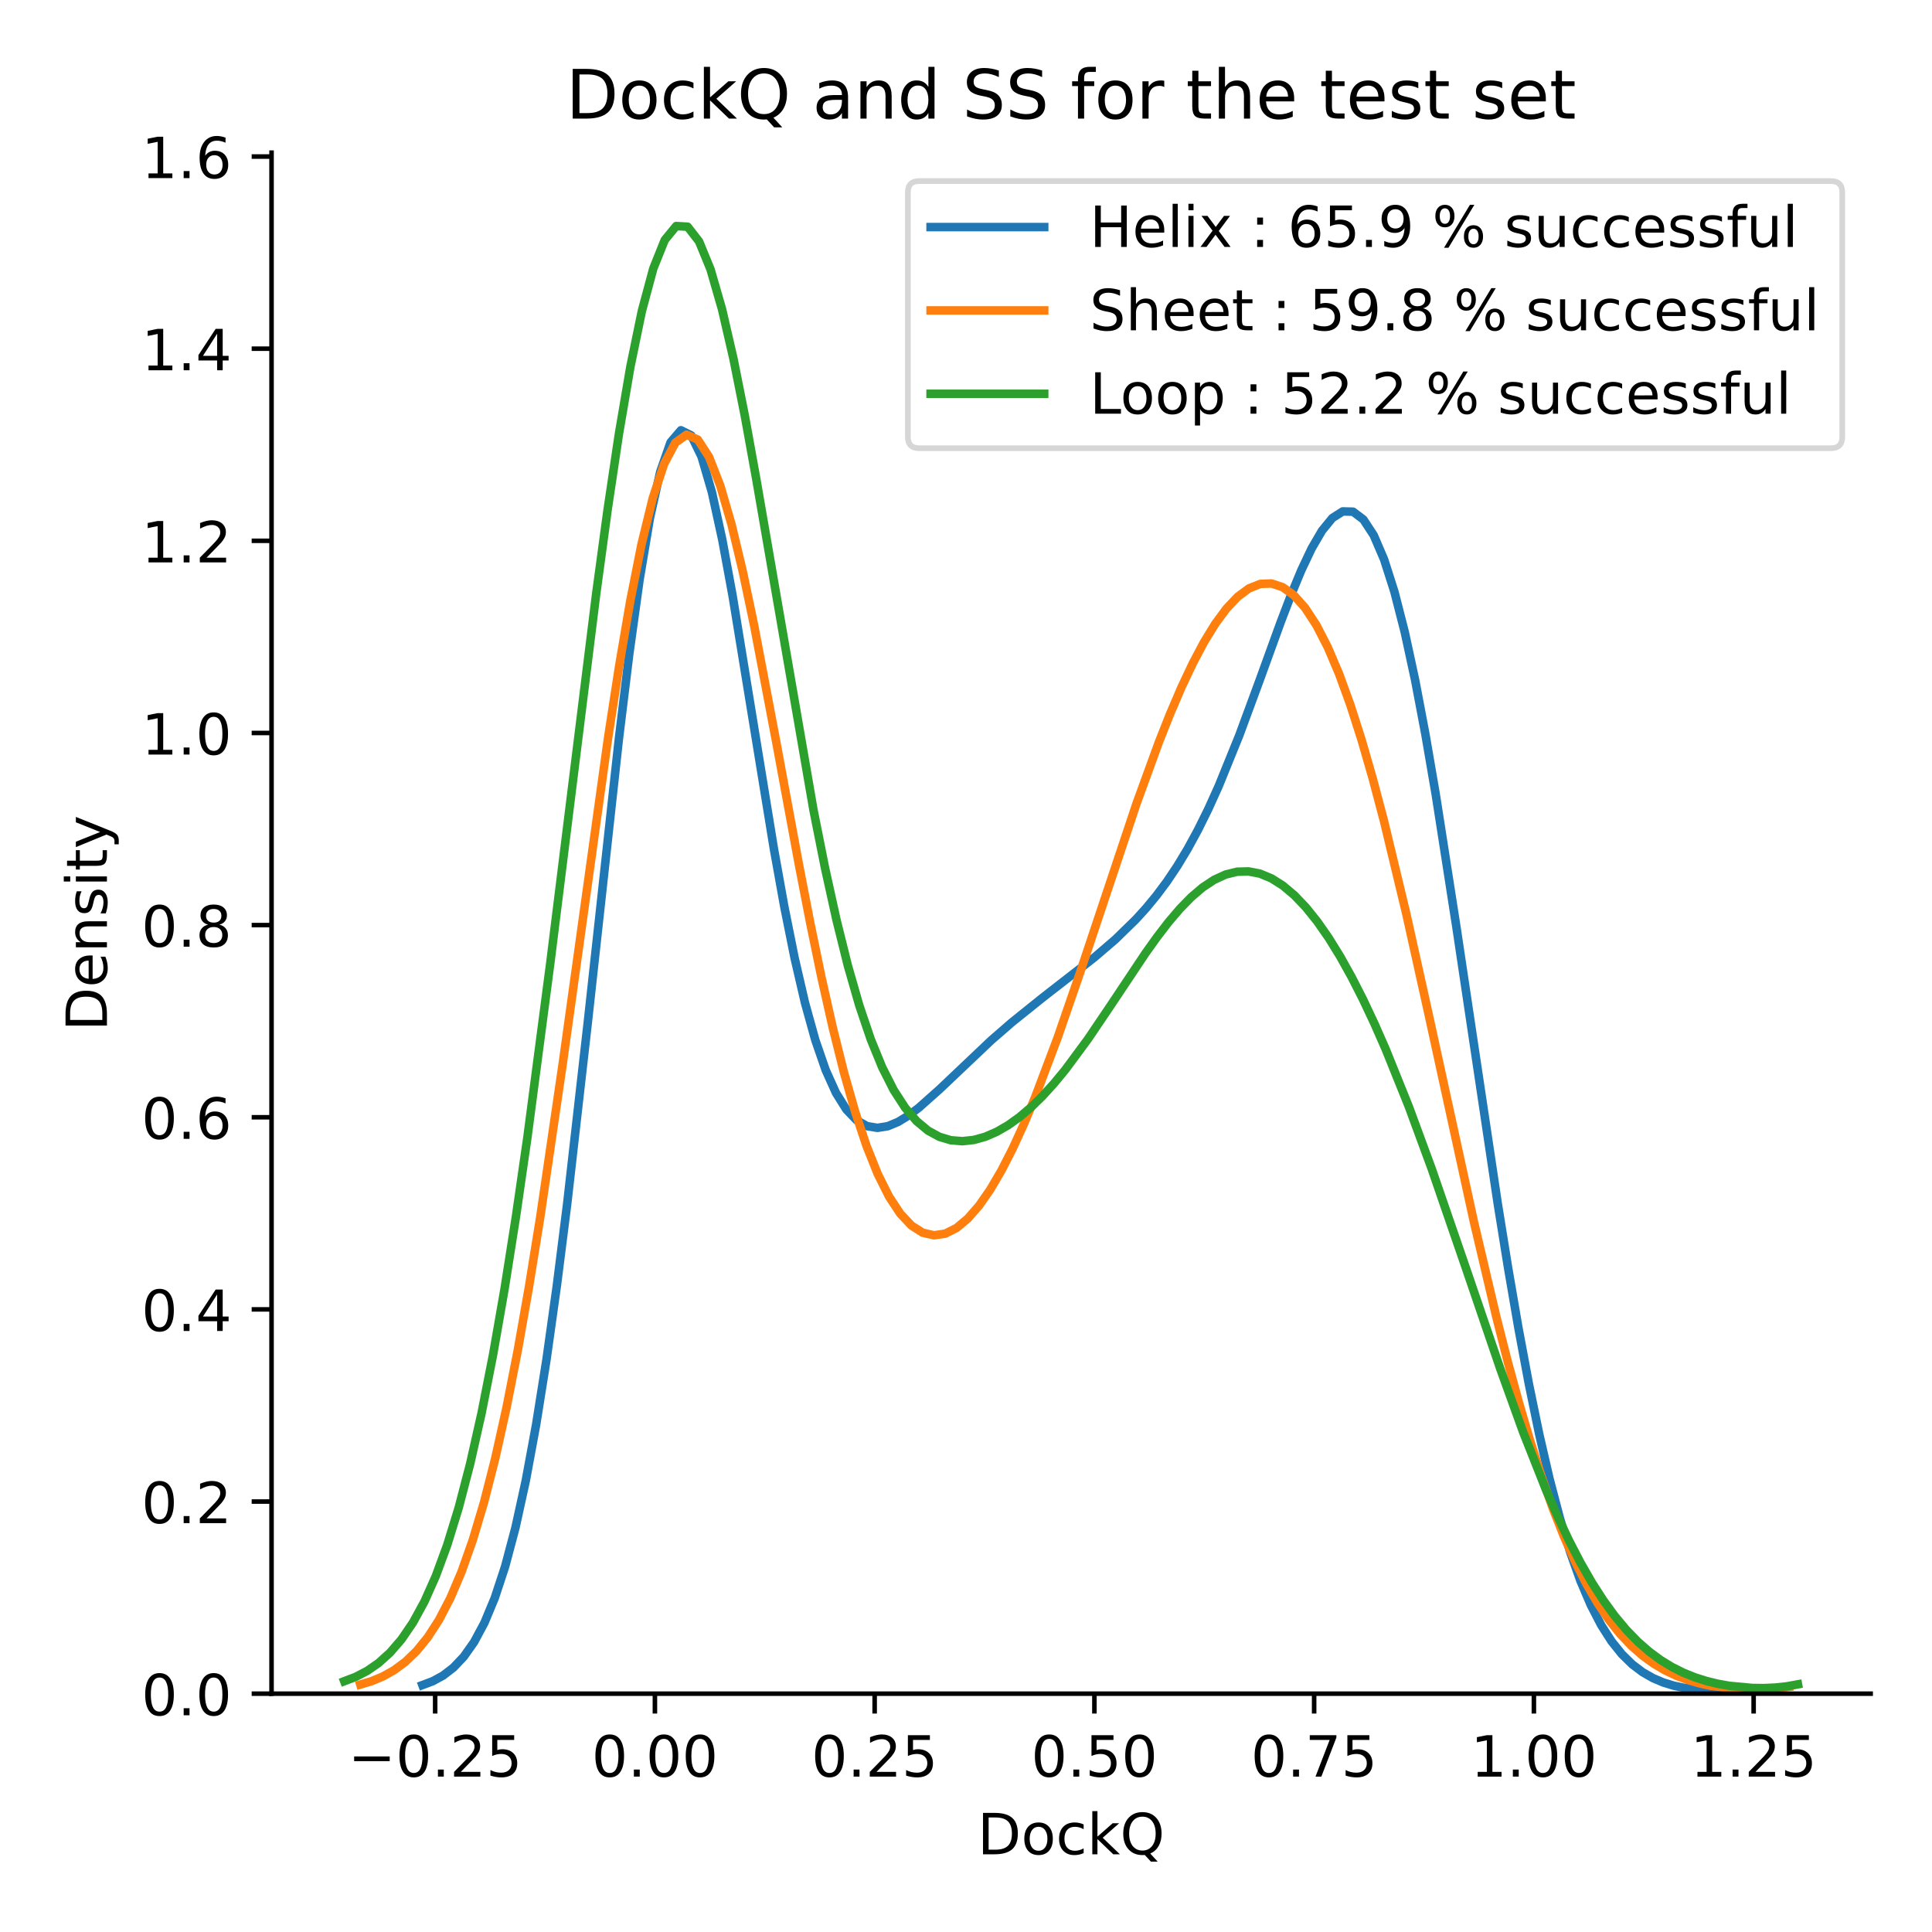 <?xml version="1.0" encoding="utf-8" standalone="no"?>
<!DOCTYPE svg PUBLIC "-//W3C//DTD SVG 1.1//EN"
  "http://www.w3.org/Graphics/SVG/1.1/DTD/svg11.dtd">
<!-- Created with matplotlib (https://matplotlib.org/) -->
<svg height="340.157pt" version="1.1" viewBox="0 0 340.157 340.157" width="340.157pt" xmlns="http://www.w3.org/2000/svg" xmlns:xlink="http://www.w3.org/1999/xlink">
 <defs>
  <style type="text/css">*{stroke-linecap:butt;stroke-linejoin:round;}</style>
 </defs>
 <g id="figure_1">
  <g id="patch_1">
   <path d="M 0 340.157 
L 340.157 340.157 
L 340.157 0 
L 0 0 
z
" style="fill:#ffffff;"/>
  </g>
  <g id="axes_1">
   <g id="patch_2">
    <path d="M 47.81 298.197 
L 329.357 298.197 
L 329.357 26.88 
L 47.81 26.88 
z
" style="fill:#ffffff;"/>
   </g>
   <g id="matplotlib.axis_1">
    <g id="xtick_1">
     <g id="line2d_1">
      <defs>
       <path d="M 0 0 
L 0 3.5 
" id="mde5c02dd72" style="stroke:#000000;stroke-width:0.8;"/>
      </defs>
      <g>
       <use style="stroke:#000000;stroke-width:0.8;" x="76.616" xlink:href="#mde5c02dd72" y="298.197"/>
      </g>
     </g>
     <g id="text_1">
      <!-- −0.25 -->
      <g transform="translate(61.294 312.796)scale(0.1 -0.1)">
       <defs>
        <path d="M 10.594 35.5 
L 73.188 35.5 
L 73.188 27.203 
L 10.594 27.203 
z
" id="DejaVuSans-8722"/>
        <path d="M 31.781 66.406 
Q 24.172 66.406 20.328 58.906 
Q 16.5 51.422 16.5 36.375 
Q 16.5 21.391 20.328 13.891 
Q 24.172 6.391 31.781 6.391 
Q 39.453 6.391 43.281 13.891 
Q 47.125 21.391 47.125 36.375 
Q 47.125 51.422 43.281 58.906 
Q 39.453 66.406 31.781 66.406 
z
M 31.781 74.219 
Q 44.047 74.219 50.516 64.516 
Q 56.984 54.828 56.984 36.375 
Q 56.984 17.969 50.516 8.266 
Q 44.047 -1.422 31.781 -1.422 
Q 19.531 -1.422 13.062 8.266 
Q 6.594 17.969 6.594 36.375 
Q 6.594 54.828 13.062 64.516 
Q 19.531 74.219 31.781 74.219 
z
" id="DejaVuSans-48"/>
        <path d="M 10.688 12.406 
L 21 12.406 
L 21 0 
L 10.688 0 
z
" id="DejaVuSans-46"/>
        <path d="M 19.188 8.297 
L 53.609 8.297 
L 53.609 0 
L 7.328 0 
L 7.328 8.297 
Q 12.938 14.109 22.625 23.891 
Q 32.328 33.688 34.812 36.531 
Q 39.547 41.844 41.422 45.531 
Q 43.312 49.219 43.312 52.781 
Q 43.312 58.594 39.234 62.25 
Q 35.156 65.922 28.609 65.922 
Q 23.969 65.922 18.812 64.312 
Q 13.672 62.703 7.812 59.422 
L 7.812 69.391 
Q 13.766 71.781 18.938 73 
Q 24.125 74.219 28.422 74.219 
Q 39.75 74.219 46.484 68.547 
Q 53.219 62.891 53.219 53.422 
Q 53.219 48.922 51.531 44.891 
Q 49.859 40.875 45.406 35.406 
Q 44.188 33.984 37.641 27.219 
Q 31.109 20.453 19.188 8.297 
z
" id="DejaVuSans-50"/>
        <path d="M 10.797 72.906 
L 49.516 72.906 
L 49.516 64.594 
L 19.828 64.594 
L 19.828 46.734 
Q 21.969 47.469 24.109 47.828 
Q 26.266 48.188 28.422 48.188 
Q 40.625 48.188 47.75 41.5 
Q 54.891 34.812 54.891 23.391 
Q 54.891 11.625 47.562 5.094 
Q 40.234 -1.422 26.906 -1.422 
Q 22.312 -1.422 17.547 -0.641 
Q 12.797 0.141 7.719 1.703 
L 7.719 11.625 
Q 12.109 9.234 16.797 8.062 
Q 21.484 6.891 26.703 6.891 
Q 35.156 6.891 40.078 11.328 
Q 45.016 15.766 45.016 23.391 
Q 45.016 31 40.078 35.438 
Q 35.156 39.891 26.703 39.891 
Q 22.75 39.891 18.812 39.016 
Q 14.891 38.141 10.797 36.281 
z
" id="DejaVuSans-53"/>
       </defs>
       <use xlink:href="#DejaVuSans-8722"/>
       <use x="83.789" xlink:href="#DejaVuSans-48"/>
       <use x="147.412" xlink:href="#DejaVuSans-46"/>
       <use x="179.199" xlink:href="#DejaVuSans-50"/>
       <use x="242.822" xlink:href="#DejaVuSans-53"/>
      </g>
     </g>
    </g>
    <g id="xtick_2">
     <g id="line2d_2">
      <g>
       <use style="stroke:#000000;stroke-width:0.8;" x="115.306" xlink:href="#mde5c02dd72" y="298.197"/>
      </g>
     </g>
     <g id="text_2">
      <!-- 0.00 -->
      <g transform="translate(104.173 312.796)scale(0.1 -0.1)">
       <use xlink:href="#DejaVuSans-48"/>
       <use x="63.623" xlink:href="#DejaVuSans-46"/>
       <use x="95.41" xlink:href="#DejaVuSans-48"/>
       <use x="159.033" xlink:href="#DejaVuSans-48"/>
      </g>
     </g>
    </g>
    <g id="xtick_3">
     <g id="line2d_3">
      <g>
       <use style="stroke:#000000;stroke-width:0.8;" x="153.995" xlink:href="#mde5c02dd72" y="298.197"/>
      </g>
     </g>
     <g id="text_3">
      <!-- 0.25 -->
      <g transform="translate(142.863 312.796)scale(0.1 -0.1)">
       <use xlink:href="#DejaVuSans-48"/>
       <use x="63.623" xlink:href="#DejaVuSans-46"/>
       <use x="95.41" xlink:href="#DejaVuSans-50"/>
       <use x="159.033" xlink:href="#DejaVuSans-53"/>
      </g>
     </g>
    </g>
    <g id="xtick_4">
     <g id="line2d_4">
      <g>
       <use style="stroke:#000000;stroke-width:0.8;" x="192.685" xlink:href="#mde5c02dd72" y="298.197"/>
      </g>
     </g>
     <g id="text_4">
      <!-- 0.50 -->
      <g transform="translate(181.552 312.796)scale(0.1 -0.1)">
       <use xlink:href="#DejaVuSans-48"/>
       <use x="63.623" xlink:href="#DejaVuSans-46"/>
       <use x="95.41" xlink:href="#DejaVuSans-53"/>
       <use x="159.033" xlink:href="#DejaVuSans-48"/>
      </g>
     </g>
    </g>
    <g id="xtick_5">
     <g id="line2d_5">
      <g>
       <use style="stroke:#000000;stroke-width:0.8;" x="231.374" xlink:href="#mde5c02dd72" y="298.197"/>
      </g>
     </g>
     <g id="text_5">
      <!-- 0.75 -->
      <g transform="translate(220.242 312.796)scale(0.1 -0.1)">
       <defs>
        <path d="M 8.203 72.906 
L 55.078 72.906 
L 55.078 68.703 
L 28.609 0 
L 18.312 0 
L 43.219 64.594 
L 8.203 64.594 
z
" id="DejaVuSans-55"/>
       </defs>
       <use xlink:href="#DejaVuSans-48"/>
       <use x="63.623" xlink:href="#DejaVuSans-46"/>
       <use x="95.41" xlink:href="#DejaVuSans-55"/>
       <use x="159.033" xlink:href="#DejaVuSans-53"/>
      </g>
     </g>
    </g>
    <g id="xtick_6">
     <g id="line2d_6">
      <g>
       <use style="stroke:#000000;stroke-width:0.8;" x="270.064" xlink:href="#mde5c02dd72" y="298.197"/>
      </g>
     </g>
     <g id="text_6">
      <!-- 1.00 -->
      <g transform="translate(258.931 312.796)scale(0.1 -0.1)">
       <defs>
        <path d="M 12.406 8.297 
L 28.516 8.297 
L 28.516 63.922 
L 10.984 60.406 
L 10.984 69.391 
L 28.422 72.906 
L 38.281 72.906 
L 38.281 8.297 
L 54.391 8.297 
L 54.391 0 
L 12.406 0 
z
" id="DejaVuSans-49"/>
       </defs>
       <use xlink:href="#DejaVuSans-49"/>
       <use x="63.623" xlink:href="#DejaVuSans-46"/>
       <use x="95.41" xlink:href="#DejaVuSans-48"/>
       <use x="159.033" xlink:href="#DejaVuSans-48"/>
      </g>
     </g>
    </g>
    <g id="xtick_7">
     <g id="line2d_7">
      <g>
       <use style="stroke:#000000;stroke-width:0.8;" x="308.753" xlink:href="#mde5c02dd72" y="298.197"/>
      </g>
     </g>
     <g id="text_7">
      <!-- 1.25 -->
      <g transform="translate(297.621 312.796)scale(0.1 -0.1)">
       <use xlink:href="#DejaVuSans-49"/>
       <use x="63.623" xlink:href="#DejaVuSans-46"/>
       <use x="95.41" xlink:href="#DejaVuSans-50"/>
       <use x="159.033" xlink:href="#DejaVuSans-53"/>
      </g>
     </g>
    </g>
    <g id="text_8">
     <!-- DockQ -->
     <g transform="translate(172.094 326.474)scale(0.1 -0.1)">
      <defs>
       <path d="M 19.672 64.797 
L 19.672 8.109 
L 31.594 8.109 
Q 46.688 8.109 53.688 14.938 
Q 60.688 21.781 60.688 36.531 
Q 60.688 51.172 53.688 57.984 
Q 46.688 64.797 31.594 64.797 
z
M 9.812 72.906 
L 30.078 72.906 
Q 51.266 72.906 61.172 64.094 
Q 71.094 55.281 71.094 36.531 
Q 71.094 17.672 61.125 8.828 
Q 51.172 0 30.078 0 
L 9.812 0 
z
" id="DejaVuSans-68"/>
       <path d="M 30.609 48.391 
Q 23.391 48.391 19.188 42.75 
Q 14.984 37.109 14.984 27.297 
Q 14.984 17.484 19.156 11.844 
Q 23.344 6.203 30.609 6.203 
Q 37.797 6.203 41.984 11.859 
Q 46.188 17.531 46.188 27.297 
Q 46.188 37.016 41.984 42.703 
Q 37.797 48.391 30.609 48.391 
z
M 30.609 56 
Q 42.328 56 49.016 48.375 
Q 55.719 40.766 55.719 27.297 
Q 55.719 13.875 49.016 6.219 
Q 42.328 -1.422 30.609 -1.422 
Q 18.844 -1.422 12.172 6.219 
Q 5.516 13.875 5.516 27.297 
Q 5.516 40.766 12.172 48.375 
Q 18.844 56 30.609 56 
z
" id="DejaVuSans-111"/>
       <path d="M 48.781 52.594 
L 48.781 44.188 
Q 44.969 46.297 41.141 47.344 
Q 37.312 48.391 33.406 48.391 
Q 24.656 48.391 19.812 42.844 
Q 14.984 37.312 14.984 27.297 
Q 14.984 17.281 19.812 11.734 
Q 24.656 6.203 33.406 6.203 
Q 37.312 6.203 41.141 7.25 
Q 44.969 8.297 48.781 10.406 
L 48.781 2.094 
Q 45.016 0.344 40.984 -0.531 
Q 36.969 -1.422 32.422 -1.422 
Q 20.062 -1.422 12.781 6.344 
Q 5.516 14.109 5.516 27.297 
Q 5.516 40.672 12.859 48.328 
Q 20.219 56 33.016 56 
Q 37.156 56 41.109 55.141 
Q 45.062 54.297 48.781 52.594 
z
" id="DejaVuSans-99"/>
       <path d="M 9.078 75.984 
L 18.109 75.984 
L 18.109 31.109 
L 44.922 54.688 
L 56.391 54.688 
L 27.391 29.109 
L 57.625 0 
L 45.906 0 
L 18.109 26.703 
L 18.109 0 
L 9.078 0 
z
" id="DejaVuSans-107"/>
       <path d="M 39.406 66.219 
Q 28.656 66.219 22.328 58.203 
Q 16.016 50.203 16.016 36.375 
Q 16.016 22.609 22.328 14.594 
Q 28.656 6.594 39.406 6.594 
Q 50.141 6.594 56.422 14.594 
Q 62.703 22.609 62.703 36.375 
Q 62.703 50.203 56.422 58.203 
Q 50.141 66.219 39.406 66.219 
z
M 53.219 1.312 
L 66.219 -12.891 
L 54.297 -12.891 
L 43.5 -1.219 
Q 41.891 -1.312 41.031 -1.359 
Q 40.188 -1.422 39.406 -1.422 
Q 24.031 -1.422 14.812 8.859 
Q 5.609 19.141 5.609 36.375 
Q 5.609 53.656 14.812 63.938 
Q 24.031 74.219 39.406 74.219 
Q 54.734 74.219 63.906 63.938 
Q 73.094 53.656 73.094 36.375 
Q 73.094 23.688 67.984 14.641 
Q 62.891 5.609 53.219 1.312 
z
" id="DejaVuSans-81"/>
      </defs>
      <use xlink:href="#DejaVuSans-68"/>
      <use x="77.002" xlink:href="#DejaVuSans-111"/>
      <use x="138.184" xlink:href="#DejaVuSans-99"/>
      <use x="193.164" xlink:href="#DejaVuSans-107"/>
      <use x="251.074" xlink:href="#DejaVuSans-81"/>
     </g>
    </g>
   </g>
   <g id="matplotlib.axis_2">
    <g id="ytick_1">
     <g id="line2d_8">
      <defs>
       <path d="M 0 0 
L -3.5 0 
" id="m2992ddca8a" style="stroke:#000000;stroke-width:0.8;"/>
      </defs>
      <g>
       <use style="stroke:#000000;stroke-width:0.8;" x="47.81" xlink:href="#m2992ddca8a" y="298.197"/>
      </g>
     </g>
     <g id="text_9">
      <!-- 0.0 -->
      <g transform="translate(24.907 301.997)scale(0.1 -0.1)">
       <use xlink:href="#DejaVuSans-48"/>
       <use x="63.623" xlink:href="#DejaVuSans-46"/>
       <use x="95.41" xlink:href="#DejaVuSans-48"/>
      </g>
     </g>
    </g>
    <g id="ytick_2">
     <g id="line2d_9">
      <g>
       <use style="stroke:#000000;stroke-width:0.8;" x="47.81" xlink:href="#m2992ddca8a" y="264.368"/>
      </g>
     </g>
     <g id="text_10">
      <!-- 0.2 -->
      <g transform="translate(24.907 268.167)scale(0.1 -0.1)">
       <use xlink:href="#DejaVuSans-48"/>
       <use x="63.623" xlink:href="#DejaVuSans-46"/>
       <use x="95.41" xlink:href="#DejaVuSans-50"/>
      </g>
     </g>
    </g>
    <g id="ytick_3">
     <g id="line2d_10">
      <g>
       <use style="stroke:#000000;stroke-width:0.8;" x="47.81" xlink:href="#m2992ddca8a" y="230.538"/>
      </g>
     </g>
     <g id="text_11">
      <!-- 0.4 -->
      <g transform="translate(24.907 234.338)scale(0.1 -0.1)">
       <defs>
        <path d="M 37.797 64.312 
L 12.891 25.391 
L 37.797 25.391 
z
M 35.203 72.906 
L 47.609 72.906 
L 47.609 25.391 
L 58.016 25.391 
L 58.016 17.188 
L 47.609 17.188 
L 47.609 0 
L 37.797 0 
L 37.797 17.188 
L 4.891 17.188 
L 4.891 26.703 
z
" id="DejaVuSans-52"/>
       </defs>
       <use xlink:href="#DejaVuSans-48"/>
       <use x="63.623" xlink:href="#DejaVuSans-46"/>
       <use x="95.41" xlink:href="#DejaVuSans-52"/>
      </g>
     </g>
    </g>
    <g id="ytick_4">
     <g id="line2d_11">
      <g>
       <use style="stroke:#000000;stroke-width:0.8;" x="47.81" xlink:href="#m2992ddca8a" y="196.709"/>
      </g>
     </g>
     <g id="text_12">
      <!-- 0.6 -->
      <g transform="translate(24.907 200.508)scale(0.1 -0.1)">
       <defs>
        <path d="M 33.016 40.375 
Q 26.375 40.375 22.484 35.828 
Q 18.609 31.297 18.609 23.391 
Q 18.609 15.531 22.484 10.953 
Q 26.375 6.391 33.016 6.391 
Q 39.656 6.391 43.531 10.953 
Q 47.406 15.531 47.406 23.391 
Q 47.406 31.297 43.531 35.828 
Q 39.656 40.375 33.016 40.375 
z
M 52.594 71.297 
L 52.594 62.312 
Q 48.875 64.062 45.094 64.984 
Q 41.312 65.922 37.594 65.922 
Q 27.828 65.922 22.672 59.328 
Q 17.531 52.734 16.797 39.406 
Q 19.672 43.656 24.016 45.922 
Q 28.375 48.188 33.594 48.188 
Q 44.578 48.188 50.953 41.516 
Q 57.328 34.859 57.328 23.391 
Q 57.328 12.156 50.688 5.359 
Q 44.047 -1.422 33.016 -1.422 
Q 20.359 -1.422 13.672 8.266 
Q 6.984 17.969 6.984 36.375 
Q 6.984 53.656 15.188 63.938 
Q 23.391 74.219 37.203 74.219 
Q 40.922 74.219 44.703 73.484 
Q 48.484 72.75 52.594 71.297 
z
" id="DejaVuSans-54"/>
       </defs>
       <use xlink:href="#DejaVuSans-48"/>
       <use x="63.623" xlink:href="#DejaVuSans-46"/>
       <use x="95.41" xlink:href="#DejaVuSans-54"/>
      </g>
     </g>
    </g>
    <g id="ytick_5">
     <g id="line2d_12">
      <g>
       <use style="stroke:#000000;stroke-width:0.8;" x="47.81" xlink:href="#m2992ddca8a" y="162.879"/>
      </g>
     </g>
     <g id="text_13">
      <!-- 0.8 -->
      <g transform="translate(24.907 166.679)scale(0.1 -0.1)">
       <defs>
        <path d="M 31.781 34.625 
Q 24.75 34.625 20.719 30.859 
Q 16.703 27.094 16.703 20.516 
Q 16.703 13.922 20.719 10.156 
Q 24.75 6.391 31.781 6.391 
Q 38.812 6.391 42.859 10.172 
Q 46.922 13.969 46.922 20.516 
Q 46.922 27.094 42.891 30.859 
Q 38.875 34.625 31.781 34.625 
z
M 21.922 38.812 
Q 15.578 40.375 12.031 44.719 
Q 8.5 49.078 8.5 55.328 
Q 8.5 64.062 14.719 69.141 
Q 20.953 74.219 31.781 74.219 
Q 42.672 74.219 48.875 69.141 
Q 55.078 64.062 55.078 55.328 
Q 55.078 49.078 51.531 44.719 
Q 48 40.375 41.703 38.812 
Q 48.828 37.156 52.797 32.312 
Q 56.781 27.484 56.781 20.516 
Q 56.781 9.906 50.312 4.234 
Q 43.844 -1.422 31.781 -1.422 
Q 19.734 -1.422 13.25 4.234 
Q 6.781 9.906 6.781 20.516 
Q 6.781 27.484 10.781 32.312 
Q 14.797 37.156 21.922 38.812 
z
M 18.312 54.391 
Q 18.312 48.734 21.844 45.562 
Q 25.391 42.391 31.781 42.391 
Q 38.141 42.391 41.719 45.562 
Q 45.312 48.734 45.312 54.391 
Q 45.312 60.062 41.719 63.234 
Q 38.141 66.406 31.781 66.406 
Q 25.391 66.406 21.844 63.234 
Q 18.312 60.062 18.312 54.391 
z
" id="DejaVuSans-56"/>
       </defs>
       <use xlink:href="#DejaVuSans-48"/>
       <use x="63.623" xlink:href="#DejaVuSans-46"/>
       <use x="95.41" xlink:href="#DejaVuSans-56"/>
      </g>
     </g>
    </g>
    <g id="ytick_6">
     <g id="line2d_13">
      <g>
       <use style="stroke:#000000;stroke-width:0.8;" x="47.81" xlink:href="#m2992ddca8a" y="129.05"/>
      </g>
     </g>
     <g id="text_14">
      <!-- 1.0 -->
      <g transform="translate(24.907 132.849)scale(0.1 -0.1)">
       <use xlink:href="#DejaVuSans-49"/>
       <use x="63.623" xlink:href="#DejaVuSans-46"/>
       <use x="95.41" xlink:href="#DejaVuSans-48"/>
      </g>
     </g>
    </g>
    <g id="ytick_7">
     <g id="line2d_14">
      <g>
       <use style="stroke:#000000;stroke-width:0.8;" x="47.81" xlink:href="#m2992ddca8a" y="95.22"/>
      </g>
     </g>
     <g id="text_15">
      <!-- 1.2 -->
      <g transform="translate(24.907 99.02)scale(0.1 -0.1)">
       <use xlink:href="#DejaVuSans-49"/>
       <use x="63.623" xlink:href="#DejaVuSans-46"/>
       <use x="95.41" xlink:href="#DejaVuSans-50"/>
      </g>
     </g>
    </g>
    <g id="ytick_8">
     <g id="line2d_15">
      <g>
       <use style="stroke:#000000;stroke-width:0.8;" x="47.81" xlink:href="#m2992ddca8a" y="61.391"/>
      </g>
     </g>
     <g id="text_16">
      <!-- 1.4 -->
      <g transform="translate(24.907 65.19)scale(0.1 -0.1)">
       <use xlink:href="#DejaVuSans-49"/>
       <use x="63.623" xlink:href="#DejaVuSans-46"/>
       <use x="95.41" xlink:href="#DejaVuSans-52"/>
      </g>
     </g>
    </g>
    <g id="ytick_9">
     <g id="line2d_16">
      <g>
       <use style="stroke:#000000;stroke-width:0.8;" x="47.81" xlink:href="#m2992ddca8a" y="27.561"/>
      </g>
     </g>
     <g id="text_17">
      <!-- 1.6 -->
      <g transform="translate(24.907 31.361)scale(0.1 -0.1)">
       <use xlink:href="#DejaVuSans-49"/>
       <use x="63.623" xlink:href="#DejaVuSans-46"/>
       <use x="95.41" xlink:href="#DejaVuSans-54"/>
      </g>
     </g>
    </g>
    <g id="text_18">
     <!-- Density -->
     <g transform="translate(18.827 181.547)rotate(-90)scale(0.1 -0.1)">
      <defs>
       <path d="M 56.203 29.594 
L 56.203 25.203 
L 14.891 25.203 
Q 15.484 15.922 20.484 11.062 
Q 25.484 6.203 34.422 6.203 
Q 39.594 6.203 44.453 7.469 
Q 49.312 8.734 54.109 11.281 
L 54.109 2.781 
Q 49.266 0.734 44.188 -0.344 
Q 39.109 -1.422 33.891 -1.422 
Q 20.797 -1.422 13.156 6.188 
Q 5.516 13.812 5.516 26.812 
Q 5.516 40.234 12.766 48.109 
Q 20.016 56 32.328 56 
Q 43.359 56 49.781 48.891 
Q 56.203 41.797 56.203 29.594 
z
M 47.219 32.234 
Q 47.125 39.594 43.094 43.984 
Q 39.062 48.391 32.422 48.391 
Q 24.906 48.391 20.391 44.141 
Q 15.875 39.891 15.188 32.172 
z
" id="DejaVuSans-101"/>
       <path d="M 54.891 33.016 
L 54.891 0 
L 45.906 0 
L 45.906 32.719 
Q 45.906 40.484 42.875 44.328 
Q 39.844 48.188 33.797 48.188 
Q 26.516 48.188 22.312 43.547 
Q 18.109 38.922 18.109 30.906 
L 18.109 0 
L 9.078 0 
L 9.078 54.688 
L 18.109 54.688 
L 18.109 46.188 
Q 21.344 51.125 25.703 53.562 
Q 30.078 56 35.797 56 
Q 45.219 56 50.047 50.172 
Q 54.891 44.344 54.891 33.016 
z
" id="DejaVuSans-110"/>
       <path d="M 44.281 53.078 
L 44.281 44.578 
Q 40.484 46.531 36.375 47.5 
Q 32.281 48.484 27.875 48.484 
Q 21.188 48.484 17.844 46.438 
Q 14.5 44.391 14.5 40.281 
Q 14.5 37.156 16.891 35.375 
Q 19.281 33.594 26.516 31.984 
L 29.594 31.297 
Q 39.156 29.25 43.188 25.516 
Q 47.219 21.781 47.219 15.094 
Q 47.219 7.469 41.188 3.016 
Q 35.156 -1.422 24.609 -1.422 
Q 20.219 -1.422 15.453 -0.562 
Q 10.688 0.297 5.422 2 
L 5.422 11.281 
Q 10.406 8.688 15.234 7.391 
Q 20.062 6.109 24.812 6.109 
Q 31.156 6.109 34.562 8.281 
Q 37.984 10.453 37.984 14.406 
Q 37.984 18.062 35.516 20.016 
Q 33.062 21.969 24.703 23.781 
L 21.578 24.516 
Q 13.234 26.266 9.516 29.906 
Q 5.812 33.547 5.812 39.891 
Q 5.812 47.609 11.281 51.797 
Q 16.75 56 26.812 56 
Q 31.781 56 36.172 55.266 
Q 40.578 54.547 44.281 53.078 
z
" id="DejaVuSans-115"/>
       <path d="M 9.422 54.688 
L 18.406 54.688 
L 18.406 0 
L 9.422 0 
z
M 9.422 75.984 
L 18.406 75.984 
L 18.406 64.594 
L 9.422 64.594 
z
" id="DejaVuSans-105"/>
       <path d="M 18.312 70.219 
L 18.312 54.688 
L 36.812 54.688 
L 36.812 47.703 
L 18.312 47.703 
L 18.312 18.016 
Q 18.312 11.328 20.141 9.422 
Q 21.969 7.516 27.594 7.516 
L 36.812 7.516 
L 36.812 0 
L 27.594 0 
Q 17.188 0 13.234 3.875 
Q 9.281 7.766 9.281 18.016 
L 9.281 47.703 
L 2.688 47.703 
L 2.688 54.688 
L 9.281 54.688 
L 9.281 70.219 
z
" id="DejaVuSans-116"/>
       <path d="M 32.172 -5.078 
Q 28.375 -14.844 24.75 -17.812 
Q 21.141 -20.797 15.094 -20.797 
L 7.906 -20.797 
L 7.906 -13.281 
L 13.188 -13.281 
Q 16.891 -13.281 18.938 -11.516 
Q 21 -9.766 23.484 -3.219 
L 25.094 0.875 
L 2.984 54.688 
L 12.5 54.688 
L 29.594 11.922 
L 46.688 54.688 
L 56.203 54.688 
z
" id="DejaVuSans-121"/>
      </defs>
      <use xlink:href="#DejaVuSans-68"/>
      <use x="77.002" xlink:href="#DejaVuSans-101"/>
      <use x="138.525" xlink:href="#DejaVuSans-110"/>
      <use x="201.904" xlink:href="#DejaVuSans-115"/>
      <use x="254.004" xlink:href="#DejaVuSans-105"/>
      <use x="281.787" xlink:href="#DejaVuSans-116"/>
      <use x="320.996" xlink:href="#DejaVuSans-121"/>
     </g>
    </g>
   </g>
   <g id="line2d_17">
    <path clip-path="url(#p9edcedb0e2)" d="M 74.368 296.684 
L 76.188 296 
L 78.009 295.005 
L 79.829 293.606 
L 81.65 291.686 
L 83.471 289.108 
L 85.291 285.715 
L 87.112 281.34 
L 88.933 275.813 
L 90.753 268.97 
L 92.574 260.673 
L 94.394 250.825 
L 96.215 239.387 
L 98.036 226.399 
L 99.856 211.99 
L 103.497 179.942 
L 108.959 130.133 
L 110.78 115.216 
L 112.6 102.086 
L 114.421 91.241 
L 116.242 83.083 
L 118.062 77.88 
L 119.883 75.753 
L 121.704 76.662 
L 123.524 80.412 
L 125.345 86.674 
L 127.165 95.009 
L 128.986 104.906 
L 132.627 127.216 
L 136.268 149.517 
L 138.089 159.641 
L 139.91 168.71 
L 141.73 176.564 
L 143.551 183.127 
L 145.372 188.399 
L 147.192 192.437 
L 149.013 195.343 
L 150.833 197.241 
L 152.654 198.272 
L 154.475 198.576 
L 156.295 198.288 
L 158.116 197.533 
L 159.936 196.42 
L 161.757 195.044 
L 165.398 191.809 
L 174.501 183.177 
L 178.143 180.011 
L 183.604 175.628 
L 192.707 168.543 
L 196.349 165.418 
L 199.99 161.869 
L 201.811 159.861 
L 203.631 157.653 
L 205.452 155.208 
L 207.272 152.493 
L 209.093 149.476 
L 210.914 146.134 
L 212.734 142.453 
L 214.555 138.433 
L 218.196 129.463 
L 221.837 119.595 
L 225.479 109.552 
L 227.299 104.784 
L 229.12 100.393 
L 230.94 96.55 
L 232.761 93.429 
L 234.582 91.206 
L 236.402 90.045 
L 238.223 90.09 
L 240.043 91.462 
L 241.864 94.246 
L 243.685 98.486 
L 245.505 104.183 
L 247.326 111.289 
L 249.147 119.71 
L 250.967 129.31 
L 252.788 139.912 
L 256.429 163.27 
L 263.711 211.991 
L 265.532 223.286 
L 267.353 233.871 
L 269.173 243.626 
L 270.994 252.472 
L 272.814 260.362 
L 274.635 267.29 
L 276.456 273.275 
L 278.276 278.364 
L 280.097 282.624 
L 281.918 286.134 
L 283.738 288.979 
L 285.559 291.25 
L 287.379 293.032 
L 289.2 294.408 
L 291.021 295.451 
L 292.841 296.224 
L 294.662 296.782 
L 296.482 297.166 
L 298.303 297.408 
L 300.124 297.525 
L 301.944 297.526 
L 303.765 297.402 
L 305.586 297.134 
L 305.586 297.134 
" style="fill:none;stroke:#1f77b4;stroke-linecap:square;stroke-width:1.5;"/>
   </g>
   <g id="line2d_18">
    <path clip-path="url(#p9edcedb0e2)" d="M 63.438 296.591 
L 65.418 295.996 
L 67.399 295.173 
L 69.379 294.063 
L 71.36 292.598 
L 73.34 290.694 
L 75.321 288.259 
L 77.301 285.192 
L 79.282 281.387 
L 81.263 276.735 
L 83.243 271.132 
L 85.224 264.488 
L 87.204 256.729 
L 89.185 247.81 
L 91.165 237.723 
L 93.146 226.503 
L 95.126 214.236 
L 99.088 187.184 
L 107.01 130.26 
L 108.99 117.396 
L 110.971 105.802 
L 112.951 95.81 
L 114.932 87.703 
L 116.913 81.704 
L 118.893 77.959 
L 120.874 76.531 
L 122.854 77.397 
L 124.835 80.452 
L 126.815 85.512 
L 128.796 92.331 
L 130.776 100.613 
L 132.757 110.03 
L 136.718 130.9 
L 140.679 152.319 
L 142.66 162.533 
L 144.64 172.127 
L 146.621 180.939 
L 148.601 188.857 
L 150.582 195.808 
L 152.563 201.759 
L 154.543 206.705 
L 156.524 210.666 
L 158.504 213.677 
L 160.485 215.785 
L 162.465 217.04 
L 164.446 217.494 
L 166.426 217.2 
L 168.407 216.205 
L 170.388 214.553 
L 172.368 212.286 
L 174.349 209.445 
L 176.329 206.067 
L 178.31 202.194 
L 180.29 197.867 
L 182.271 193.132 
L 186.232 182.636 
L 190.193 171.153 
L 200.096 141.494 
L 204.057 130.617 
L 206.037 125.628 
L 208.018 121.008 
L 209.999 116.807 
L 211.979 113.068 
L 213.96 109.836 
L 215.94 107.153 
L 217.921 105.061 
L 219.901 103.6 
L 221.882 102.81 
L 223.862 102.728 
L 225.843 103.389 
L 227.824 104.823 
L 229.804 107.053 
L 231.785 110.092 
L 233.765 113.943 
L 235.746 118.596 
L 237.726 124.029 
L 239.707 130.203 
L 241.687 137.064 
L 243.668 144.543 
L 247.629 161.023 
L 251.59 178.866 
L 259.512 215.154 
L 263.474 231.954 
L 265.454 239.725 
L 267.435 246.998 
L 269.415 253.734 
L 271.396 259.905 
L 273.376 265.5 
L 275.357 270.518 
L 277.337 274.972 
L 279.318 278.883 
L 281.299 282.282 
L 283.279 285.203 
L 285.26 287.687 
L 287.24 289.776 
L 289.221 291.514 
L 291.201 292.944 
L 293.182 294.106 
L 295.162 295.039 
L 297.143 295.777 
L 299.124 296.351 
L 301.104 296.787 
L 305.065 297.321 
L 309.026 297.483 
L 312.987 297.277 
L 314.968 297.006 
L 314.968 297.006 
" style="fill:none;stroke:#ff7f0e;stroke-linecap:square;stroke-width:1.5;"/>
   </g>
   <g id="line2d_19">
    <path clip-path="url(#p9edcedb0e2)" d="M 60.608 296.005 
L 62.623 295.236 
L 64.638 294.188 
L 66.654 292.795 
L 68.669 290.977 
L 70.684 288.643 
L 72.7 285.691 
L 74.715 282.01 
L 76.731 277.486 
L 78.746 272.002 
L 80.761 265.449 
L 82.777 257.731 
L 84.792 248.774 
L 86.807 238.531 
L 88.823 226.997 
L 90.838 214.213 
L 92.854 200.271 
L 96.884 169.581 
L 104.946 104.716 
L 106.961 89.87 
L 108.977 76.36 
L 110.992 64.553 
L 113.007 54.772 
L 115.023 47.278 
L 117.038 42.255 
L 119.053 39.8 
L 121.069 39.916 
L 123.084 42.518 
L 125.1 47.431 
L 127.115 54.406 
L 129.13 63.133 
L 131.146 73.258 
L 133.161 84.401 
L 143.238 142.685 
L 145.253 152.795 
L 147.269 161.939 
L 149.284 170.036 
L 151.299 177.053 
L 153.315 183.003 
L 155.33 187.931 
L 157.345 191.911 
L 159.361 195.029 
L 161.376 197.38 
L 163.392 199.061 
L 165.407 200.161 
L 167.422 200.759 
L 169.438 200.922 
L 171.453 200.703 
L 173.468 200.144 
L 175.484 199.271 
L 177.499 198.107 
L 179.515 196.663 
L 181.53 194.951 
L 183.545 192.981 
L 185.561 190.767 
L 187.576 188.326 
L 191.607 182.869 
L 195.638 176.893 
L 201.684 167.824 
L 203.699 165.003 
L 205.714 162.382 
L 207.73 160.014 
L 209.745 157.95 
L 211.761 156.233 
L 213.776 154.899 
L 215.791 153.975 
L 217.807 153.48 
L 219.822 153.426 
L 221.837 153.817 
L 223.853 154.652 
L 225.868 155.922 
L 227.883 157.619 
L 229.899 159.727 
L 231.914 162.235 
L 233.93 165.125 
L 235.945 168.385 
L 237.96 171.999 
L 239.976 175.952 
L 241.991 180.23 
L 244.006 184.814 
L 248.037 194.824 
L 252.068 205.775 
L 258.114 223.322 
L 264.16 241.032 
L 268.191 252.195 
L 272.222 262.366 
L 274.237 266.979 
L 276.252 271.239 
L 278.268 275.129 
L 280.283 278.641 
L 282.299 281.775 
L 284.314 284.539 
L 286.329 286.948 
L 288.345 289.024 
L 290.36 290.79 
L 292.375 292.274 
L 294.391 293.505 
L 296.406 294.513 
L 298.422 295.324 
L 300.437 295.963 
L 302.452 296.454 
L 304.468 296.814 
L 308.498 297.19 
L 310.514 297.216 
L 312.529 297.128 
L 314.544 296.913 
L 316.56 296.549 
L 316.56 296.549 
" style="fill:none;stroke:#2ca02c;stroke-linecap:square;stroke-width:1.5;"/>
   </g>
   <g id="patch_3">
    <path d="M 47.81 298.197 
L 47.81 26.88 
" style="fill:none;stroke:#000000;stroke-linecap:square;stroke-linejoin:miter;stroke-width:0.8;"/>
   </g>
   <g id="patch_4">
    <path d="M 47.81 298.197 
L 329.357 298.197 
" style="fill:none;stroke:#000000;stroke-linecap:square;stroke-linejoin:miter;stroke-width:0.8;"/>
   </g>
   <g id="text_19">
    <!-- DockQ and SS for the test set -->
    <g transform="translate(99.66 20.88)scale(0.12 -0.12)">
     <defs>
      <path id="DejaVuSans-32"/>
      <path d="M 34.281 27.484 
Q 23.391 27.484 19.188 25 
Q 14.984 22.516 14.984 16.5 
Q 14.984 11.719 18.141 8.906 
Q 21.297 6.109 26.703 6.109 
Q 34.188 6.109 38.703 11.406 
Q 43.219 16.703 43.219 25.484 
L 43.219 27.484 
z
M 52.203 31.203 
L 52.203 0 
L 43.219 0 
L 43.219 8.297 
Q 40.141 3.328 35.547 0.953 
Q 30.953 -1.422 24.312 -1.422 
Q 15.922 -1.422 10.953 3.297 
Q 6 8.016 6 15.922 
Q 6 25.141 12.172 29.828 
Q 18.359 34.516 30.609 34.516 
L 43.219 34.516 
L 43.219 35.406 
Q 43.219 41.609 39.141 45 
Q 35.062 48.391 27.688 48.391 
Q 23 48.391 18.547 47.266 
Q 14.109 46.141 10.016 43.891 
L 10.016 52.203 
Q 14.938 54.109 19.578 55.047 
Q 24.219 56 28.609 56 
Q 40.484 56 46.344 49.844 
Q 52.203 43.703 52.203 31.203 
z
" id="DejaVuSans-97"/>
      <path d="M 45.406 46.391 
L 45.406 75.984 
L 54.391 75.984 
L 54.391 0 
L 45.406 0 
L 45.406 8.203 
Q 42.578 3.328 38.25 0.953 
Q 33.938 -1.422 27.875 -1.422 
Q 17.969 -1.422 11.734 6.484 
Q 5.516 14.406 5.516 27.297 
Q 5.516 40.188 11.734 48.094 
Q 17.969 56 27.875 56 
Q 33.938 56 38.25 53.625 
Q 42.578 51.266 45.406 46.391 
z
M 14.797 27.297 
Q 14.797 17.391 18.875 11.75 
Q 22.953 6.109 30.078 6.109 
Q 37.203 6.109 41.297 11.75 
Q 45.406 17.391 45.406 27.297 
Q 45.406 37.203 41.297 42.844 
Q 37.203 48.484 30.078 48.484 
Q 22.953 48.484 18.875 42.844 
Q 14.797 37.203 14.797 27.297 
z
" id="DejaVuSans-100"/>
      <path d="M 53.516 70.516 
L 53.516 60.891 
Q 47.906 63.578 42.922 64.891 
Q 37.938 66.219 33.297 66.219 
Q 25.25 66.219 20.875 63.094 
Q 16.5 59.969 16.5 54.203 
Q 16.5 49.359 19.406 46.891 
Q 22.312 44.438 30.422 42.922 
L 36.375 41.703 
Q 47.406 39.594 52.656 34.297 
Q 57.906 29 57.906 20.125 
Q 57.906 9.516 50.797 4.047 
Q 43.703 -1.422 29.984 -1.422 
Q 24.812 -1.422 18.969 -0.25 
Q 13.141 0.922 6.891 3.219 
L 6.891 13.375 
Q 12.891 10.016 18.656 8.297 
Q 24.422 6.594 29.984 6.594 
Q 38.422 6.594 43.016 9.906 
Q 47.609 13.234 47.609 19.391 
Q 47.609 24.75 44.312 27.781 
Q 41.016 30.812 33.5 32.328 
L 27.484 33.5 
Q 16.453 35.688 11.516 40.375 
Q 6.594 45.062 6.594 53.422 
Q 6.594 63.094 13.406 68.656 
Q 20.219 74.219 32.172 74.219 
Q 37.312 74.219 42.625 73.281 
Q 47.953 72.359 53.516 70.516 
z
" id="DejaVuSans-83"/>
      <path d="M 37.109 75.984 
L 37.109 68.5 
L 28.516 68.5 
Q 23.688 68.5 21.797 66.547 
Q 19.922 64.594 19.922 59.516 
L 19.922 54.688 
L 34.719 54.688 
L 34.719 47.703 
L 19.922 47.703 
L 19.922 0 
L 10.891 0 
L 10.891 47.703 
L 2.297 47.703 
L 2.297 54.688 
L 10.891 54.688 
L 10.891 58.5 
Q 10.891 67.625 15.141 71.797 
Q 19.391 75.984 28.609 75.984 
z
" id="DejaVuSans-102"/>
      <path d="M 41.109 46.297 
Q 39.594 47.172 37.812 47.578 
Q 36.031 48 33.891 48 
Q 26.266 48 22.188 43.047 
Q 18.109 38.094 18.109 28.812 
L 18.109 0 
L 9.078 0 
L 9.078 54.688 
L 18.109 54.688 
L 18.109 46.188 
Q 20.953 51.172 25.484 53.578 
Q 30.031 56 36.531 56 
Q 37.453 56 38.578 55.875 
Q 39.703 55.766 41.062 55.516 
z
" id="DejaVuSans-114"/>
      <path d="M 54.891 33.016 
L 54.891 0 
L 45.906 0 
L 45.906 32.719 
Q 45.906 40.484 42.875 44.328 
Q 39.844 48.188 33.797 48.188 
Q 26.516 48.188 22.312 43.547 
Q 18.109 38.922 18.109 30.906 
L 18.109 0 
L 9.078 0 
L 9.078 75.984 
L 18.109 75.984 
L 18.109 46.188 
Q 21.344 51.125 25.703 53.562 
Q 30.078 56 35.797 56 
Q 45.219 56 50.047 50.172 
Q 54.891 44.344 54.891 33.016 
z
" id="DejaVuSans-104"/>
     </defs>
     <use xlink:href="#DejaVuSans-68"/>
     <use x="77.002" xlink:href="#DejaVuSans-111"/>
     <use x="138.184" xlink:href="#DejaVuSans-99"/>
     <use x="193.164" xlink:href="#DejaVuSans-107"/>
     <use x="251.074" xlink:href="#DejaVuSans-81"/>
     <use x="329.785" xlink:href="#DejaVuSans-32"/>
     <use x="361.572" xlink:href="#DejaVuSans-97"/>
     <use x="422.852" xlink:href="#DejaVuSans-110"/>
     <use x="486.23" xlink:href="#DejaVuSans-100"/>
     <use x="549.707" xlink:href="#DejaVuSans-32"/>
     <use x="581.494" xlink:href="#DejaVuSans-83"/>
     <use x="644.971" xlink:href="#DejaVuSans-83"/>
     <use x="708.447" xlink:href="#DejaVuSans-32"/>
     <use x="740.234" xlink:href="#DejaVuSans-102"/>
     <use x="775.439" xlink:href="#DejaVuSans-111"/>
     <use x="836.621" xlink:href="#DejaVuSans-114"/>
     <use x="877.734" xlink:href="#DejaVuSans-32"/>
     <use x="909.521" xlink:href="#DejaVuSans-116"/>
     <use x="948.73" xlink:href="#DejaVuSans-104"/>
     <use x="1012.109" xlink:href="#DejaVuSans-101"/>
     <use x="1073.633" xlink:href="#DejaVuSans-32"/>
     <use x="1105.42" xlink:href="#DejaVuSans-116"/>
     <use x="1144.629" xlink:href="#DejaVuSans-101"/>
     <use x="1206.152" xlink:href="#DejaVuSans-115"/>
     <use x="1258.252" xlink:href="#DejaVuSans-116"/>
     <use x="1297.461" xlink:href="#DejaVuSans-32"/>
     <use x="1329.248" xlink:href="#DejaVuSans-115"/>
     <use x="1381.348" xlink:href="#DejaVuSans-101"/>
     <use x="1442.871" xlink:href="#DejaVuSans-116"/>
    </g>
   </g>
   <g id="legend_1">
    <g id="patch_5">
     <path d="M 161.845 78.914 
L 322.357 78.914 
Q 324.357 78.914 324.357 76.914 
L 324.357 33.88 
Q 324.357 31.88 322.357 31.88 
L 161.845 31.88 
Q 159.845 31.88 159.845 33.88 
L 159.845 76.914 
Q 159.845 78.914 161.845 78.914 
z
" style="fill:#ffffff;opacity:0.8;stroke:#cccccc;stroke-linejoin:miter;"/>
    </g>
    <g id="line2d_20">
     <path d="M 163.845 39.978 
L 183.845 39.978 
" style="fill:none;stroke:#1f77b4;stroke-linecap:square;stroke-width:1.5;"/>
    </g>
    <g id="line2d_21"/>
    <g id="text_20">
     <!-- Helix : 65.9 % successful -->
     <g transform="translate(191.845 43.478)scale(0.1 -0.1)">
      <defs>
       <path d="M 9.812 72.906 
L 19.672 72.906 
L 19.672 43.016 
L 55.516 43.016 
L 55.516 72.906 
L 65.375 72.906 
L 65.375 0 
L 55.516 0 
L 55.516 34.719 
L 19.672 34.719 
L 19.672 0 
L 9.812 0 
z
" id="DejaVuSans-72"/>
       <path d="M 9.422 75.984 
L 18.406 75.984 
L 18.406 0 
L 9.422 0 
z
" id="DejaVuSans-108"/>
       <path d="M 54.891 54.688 
L 35.109 28.078 
L 55.906 0 
L 45.312 0 
L 29.391 21.484 
L 13.484 0 
L 2.875 0 
L 24.125 28.609 
L 4.688 54.688 
L 15.281 54.688 
L 29.781 35.203 
L 44.281 54.688 
z
" id="DejaVuSans-120"/>
       <path d="M 11.719 12.406 
L 22.016 12.406 
L 22.016 0 
L 11.719 0 
z
M 11.719 51.703 
L 22.016 51.703 
L 22.016 39.312 
L 11.719 39.312 
z
" id="DejaVuSans-58"/>
       <path d="M 10.984 1.516 
L 10.984 10.5 
Q 14.703 8.734 18.5 7.812 
Q 22.312 6.891 25.984 6.891 
Q 35.75 6.891 40.891 13.453 
Q 46.047 20.016 46.781 33.406 
Q 43.953 29.203 39.594 26.953 
Q 35.25 24.703 29.984 24.703 
Q 19.047 24.703 12.672 31.312 
Q 6.297 37.938 6.297 49.422 
Q 6.297 60.641 12.938 67.422 
Q 19.578 74.219 30.609 74.219 
Q 43.266 74.219 49.922 64.516 
Q 56.594 54.828 56.594 36.375 
Q 56.594 19.141 48.406 8.859 
Q 40.234 -1.422 26.422 -1.422 
Q 22.703 -1.422 18.891 -0.688 
Q 15.094 0.047 10.984 1.516 
z
M 30.609 32.422 
Q 37.25 32.422 41.125 36.953 
Q 45.016 41.5 45.016 49.422 
Q 45.016 57.281 41.125 61.844 
Q 37.25 66.406 30.609 66.406 
Q 23.969 66.406 20.094 61.844 
Q 16.219 57.281 16.219 49.422 
Q 16.219 41.5 20.094 36.953 
Q 23.969 32.422 30.609 32.422 
z
" id="DejaVuSans-57"/>
       <path d="M 72.703 32.078 
Q 68.453 32.078 66.031 28.469 
Q 63.625 24.859 63.625 18.406 
Q 63.625 12.062 66.031 8.422 
Q 68.453 4.781 72.703 4.781 
Q 76.859 4.781 79.266 8.422 
Q 81.688 12.062 81.688 18.406 
Q 81.688 24.812 79.266 28.438 
Q 76.859 32.078 72.703 32.078 
z
M 72.703 38.281 
Q 80.422 38.281 84.953 32.906 
Q 89.5 27.547 89.5 18.406 
Q 89.5 9.281 84.938 3.922 
Q 80.375 -1.422 72.703 -1.422 
Q 64.891 -1.422 60.344 3.922 
Q 55.812 9.281 55.812 18.406 
Q 55.812 27.594 60.375 32.938 
Q 64.938 38.281 72.703 38.281 
z
M 22.312 68.016 
Q 18.109 68.016 15.688 64.375 
Q 13.281 60.75 13.281 54.391 
Q 13.281 47.953 15.672 44.328 
Q 18.062 40.719 22.312 40.719 
Q 26.562 40.719 28.969 44.328 
Q 31.391 47.953 31.391 54.391 
Q 31.391 60.688 28.953 64.344 
Q 26.516 68.016 22.312 68.016 
z
M 66.406 74.219 
L 74.219 74.219 
L 28.609 -1.422 
L 20.797 -1.422 
z
M 22.312 74.219 
Q 30.031 74.219 34.609 68.875 
Q 39.203 63.531 39.203 54.391 
Q 39.203 45.172 34.641 39.844 
Q 30.078 34.516 22.312 34.516 
Q 14.547 34.516 10.031 39.859 
Q 5.516 45.219 5.516 54.391 
Q 5.516 63.484 10.047 68.844 
Q 14.594 74.219 22.312 74.219 
z
" id="DejaVuSans-37"/>
       <path d="M 8.5 21.578 
L 8.5 54.688 
L 17.484 54.688 
L 17.484 21.922 
Q 17.484 14.156 20.5 10.266 
Q 23.531 6.391 29.594 6.391 
Q 36.859 6.391 41.078 11.031 
Q 45.312 15.672 45.312 23.688 
L 45.312 54.688 
L 54.297 54.688 
L 54.297 0 
L 45.312 0 
L 45.312 8.406 
Q 42.047 3.422 37.719 1 
Q 33.406 -1.422 27.688 -1.422 
Q 18.266 -1.422 13.375 4.438 
Q 8.5 10.297 8.5 21.578 
z
M 31.109 56 
z
" id="DejaVuSans-117"/>
      </defs>
      <use xlink:href="#DejaVuSans-72"/>
      <use x="75.195" xlink:href="#DejaVuSans-101"/>
      <use x="136.719" xlink:href="#DejaVuSans-108"/>
      <use x="164.502" xlink:href="#DejaVuSans-105"/>
      <use x="192.285" xlink:href="#DejaVuSans-120"/>
      <use x="251.465" xlink:href="#DejaVuSans-32"/>
      <use x="283.252" xlink:href="#DejaVuSans-58"/>
      <use x="316.943" xlink:href="#DejaVuSans-32"/>
      <use x="348.73" xlink:href="#DejaVuSans-54"/>
      <use x="412.354" xlink:href="#DejaVuSans-53"/>
      <use x="475.977" xlink:href="#DejaVuSans-46"/>
      <use x="507.764" xlink:href="#DejaVuSans-57"/>
      <use x="571.387" xlink:href="#DejaVuSans-32"/>
      <use x="603.174" xlink:href="#DejaVuSans-37"/>
      <use x="698.193" xlink:href="#DejaVuSans-32"/>
      <use x="729.98" xlink:href="#DejaVuSans-115"/>
      <use x="782.08" xlink:href="#DejaVuSans-117"/>
      <use x="845.459" xlink:href="#DejaVuSans-99"/>
      <use x="900.439" xlink:href="#DejaVuSans-99"/>
      <use x="955.42" xlink:href="#DejaVuSans-101"/>
      <use x="1016.943" xlink:href="#DejaVuSans-115"/>
      <use x="1069.043" xlink:href="#DejaVuSans-115"/>
      <use x="1121.143" xlink:href="#DejaVuSans-102"/>
      <use x="1156.348" xlink:href="#DejaVuSans-117"/>
      <use x="1219.727" xlink:href="#DejaVuSans-108"/>
     </g>
    </g>
    <g id="line2d_22">
     <path d="M 163.845 54.657 
L 183.845 54.657 
" style="fill:none;stroke:#ff7f0e;stroke-linecap:square;stroke-width:1.5;"/>
    </g>
    <g id="line2d_23"/>
    <g id="text_21">
     <!-- Sheet : 59.8 % successful -->
     <g transform="translate(191.845 58.157)scale(0.1 -0.1)">
      <use xlink:href="#DejaVuSans-83"/>
      <use x="63.477" xlink:href="#DejaVuSans-104"/>
      <use x="126.855" xlink:href="#DejaVuSans-101"/>
      <use x="188.379" xlink:href="#DejaVuSans-101"/>
      <use x="249.902" xlink:href="#DejaVuSans-116"/>
      <use x="289.111" xlink:href="#DejaVuSans-32"/>
      <use x="320.898" xlink:href="#DejaVuSans-58"/>
      <use x="354.59" xlink:href="#DejaVuSans-32"/>
      <use x="386.377" xlink:href="#DejaVuSans-53"/>
      <use x="450" xlink:href="#DejaVuSans-57"/>
      <use x="513.623" xlink:href="#DejaVuSans-46"/>
      <use x="545.41" xlink:href="#DejaVuSans-56"/>
      <use x="609.033" xlink:href="#DejaVuSans-32"/>
      <use x="640.82" xlink:href="#DejaVuSans-37"/>
      <use x="735.84" xlink:href="#DejaVuSans-32"/>
      <use x="767.627" xlink:href="#DejaVuSans-115"/>
      <use x="819.727" xlink:href="#DejaVuSans-117"/>
      <use x="883.105" xlink:href="#DejaVuSans-99"/>
      <use x="938.086" xlink:href="#DejaVuSans-99"/>
      <use x="993.066" xlink:href="#DejaVuSans-101"/>
      <use x="1054.59" xlink:href="#DejaVuSans-115"/>
      <use x="1106.689" xlink:href="#DejaVuSans-115"/>
      <use x="1158.789" xlink:href="#DejaVuSans-102"/>
      <use x="1193.994" xlink:href="#DejaVuSans-117"/>
      <use x="1257.373" xlink:href="#DejaVuSans-108"/>
     </g>
    </g>
    <g id="line2d_24">
     <path d="M 163.845 69.335 
L 183.845 69.335 
" style="fill:none;stroke:#2ca02c;stroke-linecap:square;stroke-width:1.5;"/>
    </g>
    <g id="line2d_25"/>
    <g id="text_22">
     <!-- Loop : 52.2 % successful -->
     <g transform="translate(191.845 72.835)scale(0.1 -0.1)">
      <defs>
       <path d="M 9.812 72.906 
L 19.672 72.906 
L 19.672 8.297 
L 55.172 8.297 
L 55.172 0 
L 9.812 0 
z
" id="DejaVuSans-76"/>
       <path d="M 18.109 8.203 
L 18.109 -20.797 
L 9.078 -20.797 
L 9.078 54.688 
L 18.109 54.688 
L 18.109 46.391 
Q 20.953 51.266 25.266 53.625 
Q 29.594 56 35.594 56 
Q 45.562 56 51.781 48.094 
Q 58.016 40.188 58.016 27.297 
Q 58.016 14.406 51.781 6.484 
Q 45.562 -1.422 35.594 -1.422 
Q 29.594 -1.422 25.266 0.953 
Q 20.953 3.328 18.109 8.203 
z
M 48.688 27.297 
Q 48.688 37.203 44.609 42.844 
Q 40.531 48.484 33.406 48.484 
Q 26.266 48.484 22.188 42.844 
Q 18.109 37.203 18.109 27.297 
Q 18.109 17.391 22.188 11.75 
Q 26.266 6.109 33.406 6.109 
Q 40.531 6.109 44.609 11.75 
Q 48.688 17.391 48.688 27.297 
z
" id="DejaVuSans-112"/>
      </defs>
      <use xlink:href="#DejaVuSans-76"/>
      <use x="53.963" xlink:href="#DejaVuSans-111"/>
      <use x="115.145" xlink:href="#DejaVuSans-111"/>
      <use x="176.326" xlink:href="#DejaVuSans-112"/>
      <use x="239.803" xlink:href="#DejaVuSans-32"/>
      <use x="271.59" xlink:href="#DejaVuSans-58"/>
      <use x="305.281" xlink:href="#DejaVuSans-32"/>
      <use x="337.068" xlink:href="#DejaVuSans-53"/>
      <use x="400.691" xlink:href="#DejaVuSans-50"/>
      <use x="464.314" xlink:href="#DejaVuSans-46"/>
      <use x="496.102" xlink:href="#DejaVuSans-50"/>
      <use x="559.725" xlink:href="#DejaVuSans-32"/>
      <use x="591.512" xlink:href="#DejaVuSans-37"/>
      <use x="686.531" xlink:href="#DejaVuSans-32"/>
      <use x="718.318" xlink:href="#DejaVuSans-115"/>
      <use x="770.418" xlink:href="#DejaVuSans-117"/>
      <use x="833.797" xlink:href="#DejaVuSans-99"/>
      <use x="888.777" xlink:href="#DejaVuSans-99"/>
      <use x="943.758" xlink:href="#DejaVuSans-101"/>
      <use x="1005.281" xlink:href="#DejaVuSans-115"/>
      <use x="1057.381" xlink:href="#DejaVuSans-115"/>
      <use x="1109.48" xlink:href="#DejaVuSans-102"/>
      <use x="1144.686" xlink:href="#DejaVuSans-117"/>
      <use x="1208.064" xlink:href="#DejaVuSans-108"/>
     </g>
    </g>
   </g>
  </g>
 </g>
 <defs>
  <clipPath id="p9edcedb0e2">
   <rect height="271.317" width="281.547" x="47.81" y="26.88"/>
  </clipPath>
 </defs>
</svg>
